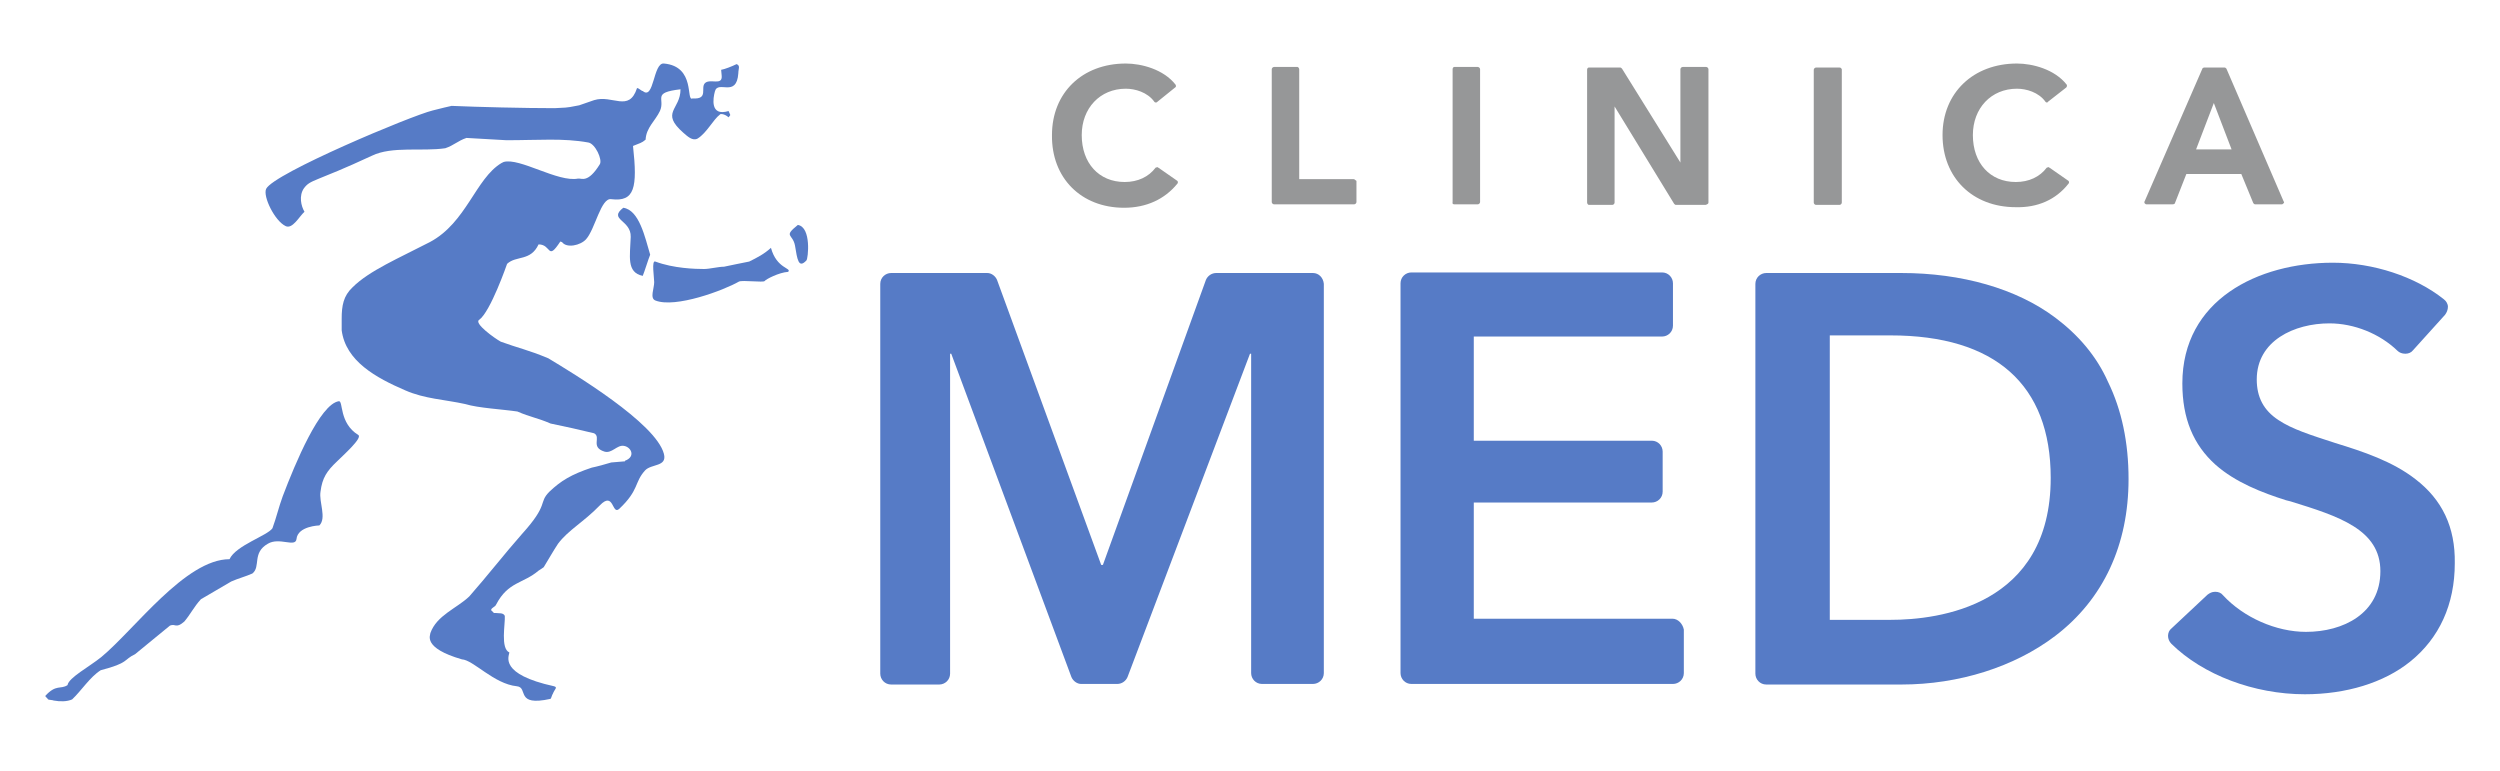 <?xml version="1.0" encoding="utf-8"?>
<!-- Generator: Adobe Illustrator 27.0.0, SVG Export Plug-In . SVG Version: 6.00 Build 0)  -->
<svg version="1.1" id="Capa_1" xmlns="http://www.w3.org/2000/svg" xmlns:xlink="http://www.w3.org/1999/xlink" x="0px" y="0px"
	 viewBox="0 0 436.8 134.7" style="enable-background:new 0 0 436.8 134.7;" xml:space="preserve">
<style type="text/css">
	.st0{fill:#567BC6;}
	.st1{fill:#969798;}
	.st2{fill-rule:evenodd;clip-rule:evenodd;fill:#567BC6;}
</style>
<g>
	<g>
		<path class="st0" d="M229.4,47.7h-16.9c-0.8,0-1.5,0.5-1.8,1.2l-18,49.8h-0.3l-18.2-49.8c-0.3-0.7-1-1.2-1.7-1.2h-16.8
			c-1,0-1.9,0.8-1.9,1.9v68.1c0,1,0.8,1.9,1.9,1.9h8.4c1,0,1.9-0.8,1.9-1.9V61.8h0.2l21,56.5c0.3,0.7,1,1.2,1.7,1.2h6.3
			c0.8,0,1.5-0.5,1.8-1.2l21.4-56.5h0.2v55.8c0,1,0.8,1.9,1.9,1.9h8.9c1,0,1.9-0.8,1.9-1.9V49.6C231.2,48.5,230.4,47.7,229.4,47.7z"
			/>
		<path class="st0" d="M292.2,108.1h-34.7V87.8h31.1c1,0,1.9-0.8,1.9-1.9v-7c0-1-0.8-1.9-1.9-1.9h-31.1V58.8h32.9
			c1,0,1.9-0.8,1.9-1.9v-7.4c0-1-0.8-1.9-1.9-1.9h-43.8c-1,0-1.9,0.8-1.9,1.9v68.1c0,1,0.8,1.9,1.9,1.9h45.7c1,0,1.9-0.8,1.9-1.9
			V110C294,109,293.2,108.1,292.2,108.1z"/>
		<path class="st0" d="M359.1,55.5c-6.8-5.1-16.4-7.8-26.9-7.8h-23.6c-1,0-1.9,0.8-1.9,1.9v68.1c0,1,0.8,1.9,1.9,1.9h23.6
			c10.1,0,19.8-3.1,26.9-8.5c8.4-6.4,12.8-15.9,12.8-27.4c0-6.4-1.2-12.1-3.6-17C366.3,62.2,363.1,58.5,359.1,55.5z M330.3,108.3
			h-10.6V58.6h10.6c18.3,0,28,8.6,28,24.9C358.3,105.9,338.7,108.3,330.3,108.3z"/>
		<path class="st0" d="M422,83.7c-4-3.1-9.1-4.8-14-6.3c-4.3-1.4-7.5-2.4-9.9-4c-2.6-1.7-3.8-4-3.8-7.1c0-6.8,6.6-9.8,12.7-9.8
			c4.3,0,8.8,1.8,11.9,4.8c0.3,0.3,0.8,0.5,1.3,0.5h0.1c0.5,0,1-0.2,1.3-0.6l5.6-6.2c0.3-0.4,0.5-0.9,0.5-1.4c0-0.5-0.3-1-0.7-1.3
			c-5-4-12.4-6.4-19.4-6.4c-13.1,0-26.3,6.5-26.3,21.1c0,6.1,1.9,10.7,5.8,14.2c3.5,3.1,8.2,4.9,12.3,6.2l0.8,0.2
			c8.4,2.6,15.7,4.9,15.7,12.2c0,7.4-6.5,10.6-13,10.6c-5.2,0-10.9-2.5-14.5-6.4c-0.3-0.4-0.8-0.6-1.3-0.6h-0.1
			c-0.5,0-0.9,0.2-1.3,0.5l-6.3,5.9c-0.4,0.3-0.6,0.8-0.6,1.3c0,0.5,0.2,1,0.6,1.4c5.5,5.4,14.4,8.8,23.3,8.8c7.2,0,13.8-2,18.4-5.7
			c5.1-4.1,7.8-10,7.8-17.2C429,92.1,426.7,87.3,422,83.7z"/>
	</g>
	<g>
		<path class="st1" d="M196.4,36.3c3.9,0,7.1-1.5,9.3-4.2c0.1-0.1,0.1-0.2,0.1-0.3c0-0.1-0.1-0.2-0.1-0.2l-3.3-2.3
			c-0.1,0-0.1-0.1-0.2-0.1c-0.1,0-0.2,0.1-0.3,0.1c-1.2,1.6-3.1,2.5-5.4,2.5c-4.5,0-7.5-3.3-7.5-8.2c0-4.7,3.2-8.1,7.7-8.1
			c1.6,0,3.8,0.6,5,2.3c0.1,0.1,0.1,0.1,0.2,0.1c0,0,0,0,0.1,0c0.1,0,0.1,0,0.2-0.1l3.1-2.5c0.2-0.1,0.2-0.3,0.1-0.5
			c-2.1-2.7-6-3.7-8.7-3.7c-7.6,0-12.9,5.1-12.9,12.5C183.7,31.1,188.9,36.3,196.4,36.3z"/>
		<path class="st1" d="M361.4,32.1c0.1-0.1,0.1-0.2,0.1-0.3c0-0.1-0.1-0.2-0.1-0.2l-3.3-2.3c-0.1,0-0.1-0.1-0.2-0.1
			c-0.1,0-0.2,0.1-0.3,0.1c-1.2,1.6-3.1,2.5-5.4,2.5c-4.5,0-7.5-3.3-7.5-8.2c0-4.7,3.2-8.1,7.7-8.1c1.6,0,3.8,0.6,5,2.3
			c0.1,0.1,0.1,0.1,0.2,0.1c0,0,0,0,0,0c0.1,0,0.2,0,0.2-0.1l3.2-2.5c0.1-0.1,0.2-0.3,0.1-0.5c-2.1-2.7-6-3.7-8.7-3.7
			c-7.6,0-13,5.1-13,12.5c0,7.4,5.2,12.6,12.8,12.6C356,36.3,359.2,34.9,361.4,32.1z"/>
		<path class="st1" d="M380,35.5l2-5.1h9.6l2.1,5.1c0.1,0.1,0.2,0.2,0.3,0.2h4.7c0.1,0,0.2-0.1,0.3-0.2c0.1-0.1,0.1-0.2,0-0.3
			l-10-23.2c-0.1-0.1-0.2-0.2-0.3-0.2h-3.6c-0.1,0-0.3,0.1-0.3,0.2l-10.1,23.2c-0.1,0.1,0,0.2,0,0.3c0.1,0.1,0.2,0.2,0.3,0.2h4.6
			C379.8,35.7,380,35.6,380,35.5z M386.8,18l3.1,8.1h-6.2L386.8,18z"/>
		<path class="st1" d="M321.4,11.8h-4.1c-0.2,0-0.4,0.2-0.4,0.4v23.2c0,0.2,0.2,0.4,0.4,0.4h4.1c0.2,0,0.4-0.2,0.4-0.4V12.1
			C321.7,11.9,321.6,11.8,321.4,11.8z"/>
		<path class="st1" d="M298.5,35.4V12.1c0-0.2-0.2-0.4-0.4-0.4H294c-0.2,0-0.4,0.2-0.4,0.4v16.3L283.4,12c-0.1-0.1-0.2-0.2-0.3-0.2
			h-5.5c-0.2,0-0.3,0.2-0.3,0.4v23.2c0,0.2,0.2,0.4,0.3,0.4h4.1c0.2,0,0.4-0.2,0.4-0.4V18.6l10.4,17c0.1,0.1,0.2,0.2,0.3,0.2h5.2
			C298.3,35.7,298.5,35.6,298.5,35.4z"/>
		<path class="st1" d="M254.1,35.7h4.1c0.2,0,0.4-0.2,0.4-0.4V12.1c0-0.2-0.2-0.4-0.4-0.4h-4.1c-0.2,0-0.3,0.2-0.3,0.4v23.2
			C253.7,35.6,253.9,35.7,254.1,35.7z"/>
		<path class="st1" d="M236.5,31.3h-9.5V12.1c0-0.2-0.2-0.4-0.3-0.4h-4.1c-0.2,0-0.4,0.2-0.4,0.4v23.2c0,0.2,0.2,0.4,0.4,0.4h14
			c0.2,0,0.4-0.2,0.4-0.4v-3.7C236.8,31.5,236.7,31.3,236.5,31.3z"/>
	</g>
	<g>
		<path class="st0" d="M128.7,11.2c0.7,0.3,0.3,0.8,0.3,1.6c-0.3,4.4-3.6,1.1-4.1,3.2c-0.3,1.1-0.9,4.4,2.4,3.4l0.3,0.7
			c0,0-0.3,0.4-0.3,0.4c-0.8-0.7-1.5-0.6-1.5-0.5c-1.2,0.9-2.3,3.2-3.9,4.2c-0.9,0.5-1.8-0.4-2.5-1c-4.1-3.6-0.5-4-0.5-7.6
			c-5.1,0.6-2.6,1.6-3.6,3.8c-0.8,1.7-2.4,2.9-2.5,5c-0.7,0.6-1,0.6-2.2,1.1c0.8,7.3,0.3,9.8-3.8,9.3c-1.8-0.3-2.8,5.2-4.4,7
			c-1,1.1-3.4,1.6-4.2,0.5l-0.3-0.1c-2.3,3.5-1.5,0.5-3.8,0.5c-1.4,3-3.9,1.9-5.5,3.4c0,0-2.9,8.4-4.9,9.8c-0.9,0.6,2.7,3.2,3.8,3.8
			c3,1.1,4.7,1.4,8.3,2.9c4.3,2.6,18.8,11.3,20.2,16.7c0.6,2.3-2.2,1.7-3.3,2.9c-1.9,2.1-1,3.4-4.5,6.7c-1.3,1.2-0.9-3.2-3.4-0.6
			c-2.8,2.9-5.5,4.3-7.3,6.7c-0.8,1.2-1.7,2.8-2.5,4.1c-0.1,0.1-0.9,0.6-0.9,0.6c-2.7,2.3-5.3,1.9-7.4,5.9c-0.2,0.5-0.8,0.5-0.9,1
			c0,0,0.5,0.5,0.5,0.5l0.3,0c0.6,0.1,1.3-0.1,1.6,0.5c0.1,1.4-0.8,5.7,0.8,6.4c-0.1,0.7-1.8,3.8,7.8,5.9c0.7,0.2,0.1,0.5-0.2,1.3
			c-0.2,0.3-0.2,0.6-0.4,0.9c-6.3,1.4-3.8-2-5.9-2.2c-4-0.4-7.6-4.6-9.6-4.7c-6.9-2-5.5-4.2-5.5-4.6c1.1-3.1,4.6-4.3,6.8-6.4
			c3-3.4,6.2-7.5,9.2-10.9c4.8-5.3,2.8-5.4,4.8-7.4c2-1.9,3.8-3,7.4-4.2c0.6-0.1,2.8-0.7,3.4-0.9l1.2-0.1l1.2-0.1v-0.1
			c1.9-0.7,1.1-2.4-0.2-2.6c-1.2-0.2-2.1,1.4-3.4,1c-2.5-0.8-0.5-2.5-1.8-3.2c-2-0.5-5.6-1.3-7.6-1.7c-2.3-1-3.5-1.1-5.8-2.1
			c-2.7-0.4-6.8-0.6-9.1-1.3c-3.6-0.8-7.1-0.9-10.5-2.4c-5.1-2.2-10.4-5.1-11.1-10.5v-2c0-2.3,0.3-4,1.9-5.5
			c2.9-2.9,8.1-5.1,13.5-7.9c6.4-3.4,8-11.1,12.5-13.8l0.4-0.2c2.8-0.8,9.5,3.6,13,2.9c0.6-0.1,1.7,0.9,3.8-2.5
			c0.5-0.8-0.8-3.6-2-3.8c-4.4-0.8-8.7-0.4-14.3-0.4c-2-0.1-5-0.3-7-0.4c-1.5,0.5-2.2,1.3-3.7,1.8c-4,0.6-9.3-0.4-12.8,1.3
			c-10.1,4.7-10.7,4.1-11.9,5.7c-0.9,1.3-0.5,3.1,0.1,4.1c-0.9,0.8-2.1,3.1-3.3,2.5c-1.9-0.9-4-5.2-3.4-6.5
			c1.3-2.7,25.4-12.8,29.1-13.7l2-0.5c0.5-0.1,0.9-0.2,1.3-0.3c4.6,0.2,12.7,0.4,18,0.4l1.9-0.1l0.8-0.1l1.6-0.3l2.6-0.9
			c3.2-1,6.1,2.2,7.5-2.1c0.2-0.1,0.9,0.6,1,0.5c2,1.7,1.8-5,3.7-4.8c5.6,0.5,3.8,6.7,5,6.1c2.9,0.2,1.3-1.9,2.2-2.7
			c0.9-0.8,3,0.5,2.9-1.2c0-0.1-0.1-1-0.1-1.1C126.6,12.1,127.9,11.6,128.7,11.2"/>
		<path class="st0" d="M59.2,70.1c0.8-0.1,0,3.8,3.4,5.9c0.8,0.5-2.7,3.6-3.7,4.6c-1.8,1.7-2.6,2.9-2.9,5.3
			c-0.3,1.8,1.1,4.6-0.2,5.9c0,0-3.8,0.1-4,2.4c-0.2,1.5-3-0.4-5,0.8c-2.8,1.6-1.2,4-2.7,5.2c-1.1,0.5-2.6,0.9-3.7,1.4
			c-1.7,1-3.6,2.1-5.3,3.1c-1.2,1.3-1.8,2.6-2.9,3.9c-1.5,1.3-1.5,0.3-2.5,0.7c-1.9,1.6-4.2,3.4-6.1,5c-2.1,1-1,1.5-6,2.8
			c-1.9,1.2-3.4,3.6-5,5.1c-0.9,0.4-2.1,0.4-3.2,0.2c-0.2-0.1-0.8-0.1-1-0.2c-0.1-0.2-0.4-0.4-0.5-0.6c1.9-2.1,2.7-1.1,3.9-1.9
			c0.2-1.3,3.8-3.2,5.9-4.9c5.8-4.8,14.7-17.1,22.4-17.1c1.1-2.4,6.6-4.1,7.5-5.4c0.7-1.9,1.1-3.7,1.8-5.6
			C51.6,80.9,55.9,70.6,59.2,70.1"/>
		<path class="st2" d="M134.7,43.3c1,3.7,3.7,3.5,3,4.2c-1.6,0.1-3.9,1.3-4.1,1.6c-0.2,0.3-3.9-0.2-4.5,0.1
			c-2.6,1.5-11.1,4.7-14.6,3.3c-1-0.4-0.2-2.1-0.2-3.2c0-0.8-0.5-3.9,0.2-3.6c3.2,1.2,7,1.3,8.5,1.3c1,0,2.5-0.4,3.5-0.4
			c1.3-0.3,3-0.6,4.4-0.9C132.3,45,133.5,44.4,134.7,43.3"/>
		<path class="st2" d="M139.4,39.3c2.4,0.4,1.8,5.9,1.5,6.2c-1.4,1.5-1.6-0.2-2-2.6C138.5,40.8,136.8,41.4,139.4,39.3"/>
		<path class="st2" d="M108.9,36.3c2.8,0.4,3.8,5.2,4.7,8.2c-0.3,0.7-1,3-1.3,3.7c-2.9-0.6-2.2-3.5-2.1-6.8
			C110.3,38.4,106.2,38.4,108.9,36.3"/>
	</g>
</g>
</svg>
